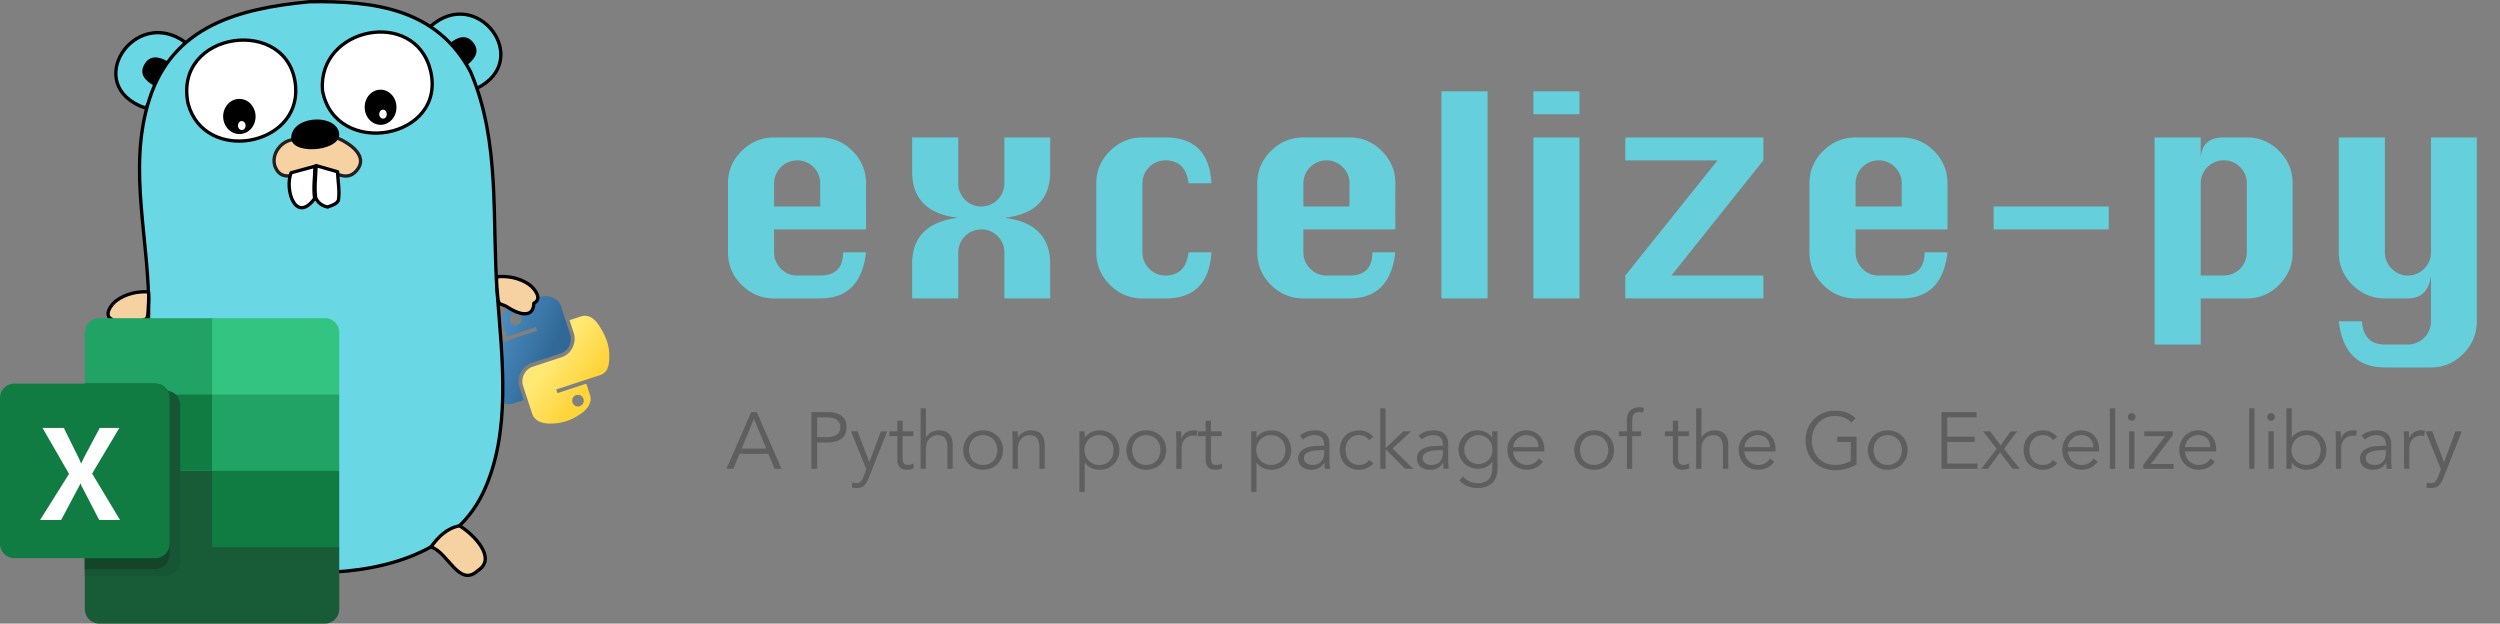 <svg xmlns="http://www.w3.org/2000/svg" viewBox="0 0 4489.75 1119.89"><rect x="0" y="0" width="4489.75" height="1119.89" fill="#808080" stroke="none"/><style><![CDATA[.P{isolation:isolate}.S{fill:none}.T{stroke-linejoin:round}.U{stroke:#000}.V{stroke-width:6}.W{stroke-linecap:round}.X{fill:#fff}.Y{fill:#f6d2a2}.Z{fill:#6ad7e5}.a{fill:#107c41}]]></style><defs><linearGradient id="A" x1="227.49" y1="261.17" x2="449.56" y2="70.11" gradientTransform="matrix(0.53, -0.17, -0.18, -0.54, 760.09, 762.37)" gradientUnits="userSpaceOnUse"><stop offset="0" stop-color="#5a9fd4"/><stop offset="1" stop-color="#306998"/></linearGradient><linearGradient id="B" x1="535.41" y1="-45.53" x2="456.11" y2="66.67" gradientTransform="matrix(0.53, -0.17, -0.18, -0.54, 760.09, 762.37)" gradientUnits="userSpaceOnUse"><stop offset="0" stop-color="#ffd43b"/><stop offset="1" stop-color="#ffe873"/></linearGradient><path id="C" d="M772.34,48.12c85-76.64,187,60.54,83.4,110.78Z"/><path id="D" d="M261.67,194.21C145.26,154.6,241.2,9,332.77,75.94Z"/><path id="E" d="M555.67,3.15C674.12,1.22,785.48,16.34,845.21,129.23c54,126.7,37.8,264.6,47.9,399.31,8.68,115.67,25.95,249.2-26,357.33-54.64,113.78-195.41,144.5-311.81,142.21-91.44-1.81-202.3-29.83-255.2-112.41-62.08-96.94-35.77-243-33.21-352,3.13-129.21-39.12-258,1.24-385,41.81-131.75,160-163.3,287.54-175.5"/><path id="F" d="M526.09,250.9c-23.66,2.4-42.5,30.87-29.85,52.93C513,333,548.87,300.34,571.58,303c26.07.08,47.86,26.82,68.42,3.8,22.86-25.61-10.86-49.65-37.06-60.21Z"/><path id="G" d="M606.27,308.47c.32,16.07,4.18,34,1.47,51.24-4,7.83-12,8.8-18.93,12A28.19,28.19,0,0,1,567,355.31c-2.79-19.49.33-38.46.59-57.94Z"/><path id="H" d="M337.93,186.61c29.35,107.18,201.24,76.86,193-31.05C521,26.38,309.39,54.8,337.93,186.61"/><path id="I" d="M579.12,162.7C602.38,286,804,250,772.93,125.81,745.07,14.35,570.17,48.17,579.12,162.7"/><path id="J" d="M951.3,557.75c-4.53-1.62-9.32-2.73-12.45-6.72"/><path id="K" d="M522.76,310.27c-12.18,31,8.59,92.2,42.29,46.21-2.79-19.48.33-38.45.59-57.94Z"/><path id="L" d="M958.78,544.49c-1,30.91-32.13,17.14-46.28,7.67-13.42-8.94-17.18-1.29-18.61-19.32-.94-11.88-2.52-23.76-2-35.73,20-2.16,42,2.29,58.6,14,8.56,6,24.74,25.44,8.31,33.42"/><path id="M" d="M825.37 944.29c24 14.32 68.25 58.14 32.9 80.28-33.79 32-54-33.59-84.3-42.25 12.73-17.8 28.88-34.09 51.4-38.03z"/><path id="N" d="M202,573.86c4.46-1.74,9.22-3,12.18-7.12"/><path id="O" d="M201.42,573.74c2,30.89,32.66,16.11,46.48,6.17,13.13-9.39,17.13-1.85,18-19.92.55-11.89,1.76-23.83.91-35.76-20.13-1.48-41.86,3.64-58.13,15.86-8.36,6.31-23.93,26.22-7.25,33.65"/><path id="P" d="M2898.6 808.25a36.56 36.56 0 0 1-2.66 14.09 33.34 33.34 0 0 1-18.69 18.66 38.09 38.09 0 0 1-14.45 2.66 37.69 37.69 0 0 1-14.31-2.66 33.34 33.34 0 0 1-18.69-18.63 38.65 38.65 0 0 1 0-28.18 33.28 33.28 0 0 1 18.69-18.62 37.69 37.69 0 0 1 14.31-2.66 38.09 38.09 0 0 1 14.45 2.66 33.28 33.28 0 0 1 18.69 18.62 36.56 36.56 0 0 1 2.66 14.06zm-10.35 0a30.1 30.1 0 0 0-1.8-10.49 25.39 25.39 0 0 0-5.1-8.49 24.17 24.17 0 0 0-8-5.68 27.9 27.9 0 0 0-21.14 0 23.29 23.29 0 0 0-7.91 5.68 25.9 25.9 0 0 0-5 8.49 31.5 31.5 0 0 0 0 21 25.75 25.75 0 0 0 5 8.48 23 23 0 0 0 7.91 5.68 27.77 27.77 0 0 0 21.14 0 23.89 23.89 0 0 0 8-5.68 25.24 25.24 0 0 0 5.1-8.48 30.16 30.16 0 0 0 1.8-10.51z"/></defs><path d="M945.21 538.92a155.2 155.2 0 0 0-24.11 10.23c-20.7 11.06-22 20.49-17.14 35.47l6.47 19.79 51.92-17 2.15 6.6-51.91 17-19.48 6.37c-15.09 4.93-25.34 18.32-23.83 36.92 1.7 21.34 5.52 33.75 17.25 52.77 8.72 14.16 21.11 22.23 36.2 17.29l17.85-5.83-7.76-23.72c-5.6-17.13 4.28-37.1 21.89-42.85l51.85-17a27.51 27.51 0 0 0 17.33-34.86l-16.16-49.44c-4.6-14.07-19.92-20.75-34.78-18.5a171.65 171.65 0 0 0-27.74 6.76zM922.34 564a10.41 10.41 0 1 1-6.5 13.11 10.37 10.37 0 0 1 6.5-13.11z" fill="url(#A)"/><path d="M1022.83 575l7.54 23c5.84 17.87-4.39 37.87-21.67 43.52l-51.86 17c-14.2 4.65-22 20.64-17.33 34.87l16.17 49.43c4.6 14.07 19.54 18.35 34.58 17.9 18-.55 34-4.82 51.85-17 11.83-8.06 22.23-19.88 17.33-34.87l-6.44-19.78-51.88 16.93-2.12-6.57 51.86-17 26-8.48c15.09-4.94 17.27-17.3 17.36-34.81.1-18-5.24-33.6-17.25-52.76-8.64-13.8-19.46-22.77-34.57-17.83zm11.77 134.72a10.41 10.41 0 1 1-6.52 13.05 10.3 10.3 0 0 1 6.52-13.09z" fill="url(#B)"/><use href="#C" class="Z"/><use href="#C" class="S T U V"/><use href="#D" class="Z"/><use href="#D" class="S T U V"/><path d="M840 116c13.57-11.28 22.43-24.64 9.37-40.33-12.12-14.54-27.82-9.37-41.41 2zm-564.76 37.21c-15.17-9.06-26-20.89-15.46-38.42 9.73-16.22 26-13.5 41.19-4.44z"/><use href="#E" class="Z"/><use href="#E" class="S T U V W"/><use href="#F" class="Y"/><use href="#F" stroke="#231f20" class="S T V"/><path d="M523.08 249.78c-2.44-40.94 75.67-47.33 85.45-13.22s-81.11 43.51-85.45 13.22z"/><use href="#G" class="X"/><use href="#G" class="S T U V"/><use href="#H" class="X"/><use href="#H" class="S T U V W"/><use href="#I" class="X"/><use href="#I" class="S T U V W"/><use href="#J" fill="#c6b198"/><use href="#J" class="S T U V W"/><use href="#K" class="X"/><use href="#K" class="S T U V"/><use href="#L" class="Y"/><g class="S T U V W"><use href="#L"/><path d="M858.27,1024.57c-5.47-10.44-7.45-22.7-16.39-31"/></g><use href="#M" class="Y"/><use href="#M" class="S T U V"/><path d="M703.32,170c11.4,12.1,11.67,32.07.73,44.6s-29.13,12.78-40.45.63-11.68-32.07-.73-44.6S692,157.85,703.32,170"/><path d="M692.54,199.27a9.14,9.14,0,0,1,.21,11.35,6,6,0,0,1-9.56.13A9.14,9.14,0,0,1,683,199.4a6,6,0,0,1,8.39-1.27,6.32,6.32,0,0,1,1.17,1.14" class="X"/><path d="M450.11,186.56c11.54,12.14,11.88,32.12.74,44.6A27.59,27.59,0,0,1,411.94,234a26.2,26.2,0,0,1-2.27-2.2c-11.54-12.14-11.88-32.12-.73-44.6a27.56,27.56,0,0,1,41.17-.68"/><path d="M439,219.74a9.11,9.11,0,0,1,.2,11.35,6.21,6.21,0,0,1-8.73,1.1,6.15,6.15,0,0,1-1-.94,9.11,9.11,0,0,1-.21-11.35,6.16,6.16,0,0,1,9.71-.16" class="X"/><use href="#N" fill="#c6b198"/><use href="#N" stroke-width="3" class="S T U W"/><use href="#O" class="Y"/><use href="#O" class="S T U V W"/><path d="M380.76,571.4h-203c-14,0-25.41,11.69-25.41,26.14v111L380.76,845.67,495,895.29l114.21-49.62V708.56Z" fill="#21a366"/><path d="M152.3 708.51h228.46v137.11H152.3z" class="a"/><path d="M583.87 571.4H380.81v137.11h228.46v-111a26.66 26.66 0 0 0-7.43-18.51 24.7 24.7 0 0 0-17.97-7.6z" fill="#33c481"/><path d="M380.76,845.62H152.3v248.13c0,14.45,11.36,26.14,25.41,26.14H583.87c14,0,25.4-11.69,25.4-26.14v-111Z" fill="#185c37"/><path d="M380.76 845.62h228.46v137.11H380.76z" class="a"/><path d="M298.26 701.44h-146v333h146c14-.06 25.35-11.69 25.4-26.14V727.58c-.05-14.45-11.36-26.08-25.4-26.14z" fill="#165634"/><path d="M279.26 688.91h-127v333h127c14 0 25.35-11.69 25.4-26.14V715c-.1-14.41-11.41-26-25.4-26.09z" fill="#13452b"/><path d="M25.4 688.91h253.86c14 0 25.4 11.68 25.4 26.13v261.2c0 14.45-11.36 26.14-25.4 26.14H25.4a25.2 25.2 0 0 1-18-7.65A26.54 26.54 0 0 1 0 976.24V715c0-14.41 11.36-26.09 25.4-26.09z" class="a"/><path d="M72,933.91,124,851,76.35,768.5h38.31l26,52.7c2.37,5,4,8.71,5,11.21H146c1.7-4,3.51-7.86,5.37-11.63l27.77-52.28h35.21l-48.89,82,50.13,83.41H178.17l-30-57.91a46.32,46.32,0,0,1-3.56-7.7h-.46a39.73,39.73,0,0,1-3.46,7.49l-30.93,58.12Z" class="X"/><path d="M1555.33 412h-165.12v41.15a40.4 40.4 0 0 0 12.15 29.26q12.15 12.4 29 12.4H1473q41.14 0 41.16-41.66h41.15q-9.42 82.81-82.31 82.81h-82.81q-33.72 0-58.26-24.3-24.54-24.3-24.54-58.51v-124q0-33.72 24.54-58 24.54-24.28 58.26-24.3H1473q33.72 0 58 24.3 24.28 24.3 24.3 58zm-165.12-41.2H1473v-41.65a39.63 39.63 0 0 0-12.15-29 40.2 40.2 0 0 0-29.5-12.15 41.49 41.49 0 0 0-41.16 41.16zm247.93 165.12v-62q0-36.69 20.82-57.27 20.82-20.58 62-25.54-41.16-4.45-62-25.29-20.84-20.84-20.82-57v-62h82.8v82.31a40.13 40.13 0 0 0 12.15 29.5 39.56 39.56 0 0 0 29 12.15 41.48 41.48 0 0 0 41.65-41.65v-82.29h82.31v62q0 36.19-20.58 57-20.58 20.81-61.73 25.29 41.16 5 61.73 25.79 20.57 20.79 20.58 57v62h-82.31v-82.81a39.59 39.59 0 0 0-12.15-29A40.16 40.16 0 0 0 1762.1 412a41.49 41.49 0 0 0-41.16 41.15v82.81zm537.5-206.77h-41.16q-5-41.14-41.65-41.16a41.49 41.49 0 0 0-41.16 41.16v124a40.4 40.4 0 0 0 12.15 29.26q12.15 12.4 29 12.4 36.69 0 41.65-41.66h41.16q-5 82.81-82.81 82.81h-41.16q-33.72 0-58.26-24.3-24.54-24.3-24.54-58.51v-124q0-33.72 24.54-58 24.54-24.28 58.26-24.3h41.16q78.36-.01 82.82 82.3zM2505.87 412h-165.12v41.15a40.4 40.4 0 0 0 12.15 29.26q12.15 12.4 29 12.4h41.65q41.14 0 41.16-41.66h41.15q-9.42 82.81-82.31 82.81h-82.81q-33.72 0-58.26-24.3-24.54-24.3-24.48-58.55v-124q0-33.72 24.54-58 24.54-24.28 58.26-24.3h82.81q33.72 0 58 24.3 24.28 24.3 24.3 58zm-165.12-41.2h82.81v-41.65a39.63 39.63 0 0 0-12.15-29 40.21 40.21 0 0 0-29.5-12.15 41.49 41.49 0 0 0-41.16 41.16zm247.93 165.12V164h82.8v371.92zm165.11-330.73V164h82.81v41.16zm0 330.73V246.84h82.81v289.08zm165.12-289.08h247.92V288l-165.12 206.77h165.12v41.15h-247.92v-41.15L3084.52 288h-165.61zM3497.56 412h-165.12v41.15a40.4 40.4 0 0 0 12.15 29.26q12.15 12.4 29 12.4h41.65q41.16 0 41.16-41.66h41.15q-9.42 82.81-82.31 82.81h-82.81q-33.72 0-58.26-24.3-24.54-24.3-24.54-58.51v-124q0-33.72 24.54-58 24.54-24.28 58.26-24.3h82.81q33.72 0 58 24.3 24.28 24.3 24.29 58zm-165.12-41.2h82.81v-41.65a39.63 39.63 0 0 0-12.15-29 40.2 40.2 0 0 0-29.5-12.15 41.49 41.49 0 0 0-41.16 41.16zm247.93 41.2v-41.2h206.77V412zm289.08-165.16h82.8V288q0-20.82 10.42-31 10.42-10.18 30.74-10.16h41.65q33.72 0 58 24.3 24.28 24.3 24.29 58v124q0 34.22-24.29 58.51-24.29 24.29-58 24.3h-82.81v82.81h-82.8zm82.8 247.93h41.16a41.48 41.48 0 0 0 41.65-41.66v-124a39.63 39.63 0 0 0-12.15-29 40.2 40.2 0 0 0-29.5-12.15 41.49 41.49 0 0 0-41.16 41.16zm289.58 82.31q3 41.65 41.15 41.65h41.16a41.48 41.48 0 0 0 41.65-41.65v-82.31q-5 41.16-41.65 41.15H4283q-33.72 0-58.26-24.3-24.54-24.3-24.54-58.51V246.84h82.8v206.27a40.4 40.4 0 0 0 12.15 29.26q12.15 12.4 29 12.4a39.74 39.74 0 0 0 29.5-12.4 40.4 40.4 0 0 0 12.15-29.26V246.84h82.31v330.24q0 33.7-24.29 58.26-24.29 24.56-58 24.54H4283q-72.88 0-82.8-82.8z" class="P" fill="#65cfdb"/><g class="P" fill="#5e5e5e"><path d="M1316.85 841.9h-12.08l44.29-101.81h10.07l44.29 101.81h-12.08l-11.22-26.74h-52zm15.1-36.24h44.15l-22-53.49zm125.25-65.57h29.62q15.53 0 24.52 6.76 8.99 6.76 9 20.42 0 13.66-9 20.49-9 6.83-24.52 6.83h-19.27v47.31h-10.35zm10.35 45h16.68a41.36 41.36 0 0 0 11.72-1.44 21.59 21.59 0 0 0 7.69-3.81 13.83 13.83 0 0 0 4.17-5.61 18.43 18.43 0 0 0 1.3-7 18.08 18.08 0 0 0-1.3-6.83 14.38 14.38 0 0 0-4.17-5.68A20.21 20.21 0 0 0 1496 751a43.49 43.49 0 0 0-11.72-1.37h-16.68zm93.76 45.16l20.56-55.65h11.5l-33.65 84.84a34.78 34.78 0 0 1-7.69 12.37q-4.68 4.61-13.44 4.6c-1.44 0-2.91 0-4.39-.14a18 18 0 0 1-4.39-.86l1-9.21a15.23 15.23 0 0 0 7.19 1.58 10.16 10.16 0 0 0 7.91-3.16 27.62 27.62 0 0 0 5-8.91l4.89-13-27.61-68.16h11.94zm79.08-47.02H1621v39.69a21.51 21.51 0 0 0 .72 6.11 8.67 8.67 0 0 0 2 3.67 7 7 0 0 0 3.09 1.8 14.9 14.9 0 0 0 4 .5 18.69 18.69 0 0 0 5-.72 23.15 23.15 0 0 0 4.75-1.87l.43 8.77a30.51 30.51 0 0 1-12.8 2.45 23.9 23.9 0 0 1-5.68-.72 13.39 13.39 0 0 1-5.39-2.73 15.21 15.21 0 0 1-4-5.47 22 22 0 0 1-1.58-9.06v-42.42h-14.24v-8.63h14.24v-19h9.46v19h19.41zm12.94-50.04h9.49v52.2h.29a22.23 22.23 0 0 1 4-5 26.29 26.29 0 0 1 5.46-4 30.32 30.32 0 0 1 6.4-2.59 25.1 25.1 0 0 1 6.69-.93q12.94 0 19.12 6.83 6.18 6.83 6.19 19.48v42.72h-9.49v-37.24q0-11.22-3.89-17.19-3.89-5.97-14.38-6a36.51 36.51 0 0 0-4 .57 17.7 17.7 0 0 0-7 3.16 23 23 0 0 0-6.54 7.77q-2.88 5.18-2.88 14.38v34.55h-9.49zm147.97 75.06a36.75 36.75 0 0 1-2.66 14.09A33.42 33.42 0 0 1 1780 841a38.14 38.14 0 0 1-14.46 2.66 37.68 37.68 0 0 1-14.3-2.66 33.39 33.39 0 0 1-18.7-18.63 38.65 38.65 0 0 1 0-28.18 34.19 34.19 0 0 1 7.41-11.22 33.6 33.6 0 0 1 11.29-7.4 37.68 37.68 0 0 1 14.3-2.66 38.14 38.14 0 0 1 14.46 2.66 33.36 33.36 0 0 1 18.69 18.62 36.75 36.75 0 0 1 2.61 14.06zm-10.35 0a30.1 30.1 0 0 0-1.8-10.49 25.25 25.25 0 0 0-5.11-8.49 24 24 0 0 0-8-5.68 27.87 27.87 0 0 0-21.13 0 23.19 23.19 0 0 0-7.91 5.68 25.92 25.92 0 0 0-5 8.49 31.66 31.66 0 0 0 0 21 25.77 25.77 0 0 0 5 8.48 22.93 22.93 0 0 0 7.91 5.68 27.75 27.75 0 0 0 21.13 0 23.69 23.69 0 0 0 8-5.68 25.1 25.1 0 0 0 5.11-8.48 30.16 30.16 0 0 0 1.85-10.51zm36.66-33.65l.36 5.4.08 5.39h.28a22.23 22.23 0 0 1 4-5 26.29 26.29 0 0 1 5.46-4 30.54 30.54 0 0 1 6.4-2.59 25.1 25.1 0 0 1 6.69-.93q12.94 0 19.12 6.83 6.18 6.83 6.19 19.48v42.72h-9.49v-37.24q0-11.22-3.89-17.19-3.89-5.97-14.38-6a36.51 36.51 0 0 0-4 .57 17.7 17.7 0 0 0-7 3.16 23 23 0 0 0-6.54 7.77q-2.88 5.18-2.87 14.38v34.55h-9.5v-52.49l-.21-6.9-.5-7.91zm110.87 0h9.52v11.22h.29a24.81 24.81 0 0 1 5.46-5.9 34.24 34.24 0 0 1 6.62-4 31.32 31.32 0 0 1 7.12-2.3 36.12 36.12 0 0 1 7-.72 38.09 38.09 0 0 1 14.45 2.66 33.7 33.7 0 0 1 11.29 7.4 34.19 34.19 0 0 1 7.41 11.22 38.65 38.65 0 0 1 0 28.18 33.39 33.39 0 0 1-18.7 18.63 38.09 38.09 0 0 1-14.45 2.66 36.12 36.12 0 0 1-7-.72 31.82 31.82 0 0 1-7.12-2.3 34.29 34.29 0 0 1-6.62-4 24.57 24.57 0 0 1-5.46-5.89h-.29v52.63h-9.49zm61.4 33.65a30.33 30.33 0 0 0-1.79-10.49 25.41 25.41 0 0 0-5.11-8.49 24.17 24.17 0 0 0-8-5.68 25.7 25.7 0 0 0-10.57-2.08 27.16 27.16 0 0 0-10.78 2.08 26.81 26.81 0 0 0-8.49 5.68 25.82 25.82 0 0 0-5.61 8.49 28.4 28.4 0 0 0 0 21 25.67 25.67 0 0 0 5.61 8.48 26.48 26.48 0 0 0 8.49 5.68 27.16 27.16 0 0 0 10.78 2.09 25.7 25.7 0 0 0 10.57-2.09 23.89 23.89 0 0 0 8-5.68 25.26 25.26 0 0 0 5.11-8.48 30.39 30.39 0 0 0 1.79-10.51zm94.48 0a36.75 36.75 0 0 1-2.66 14.09A33.39 33.39 0 0 1 2073 841a38.09 38.09 0 0 1-14.45 2.66 37.69 37.69 0 0 1-14.31-2.66 33.42 33.42 0 0 1-18.69-18.63 38.65 38.65 0 0 1 0-28.18 33.36 33.36 0 0 1 18.69-18.62 37.69 37.69 0 0 1 14.31-2.66 38.09 38.09 0 0 1 14.45 2.66 33.7 33.7 0 0 1 11.29 7.4 34.19 34.19 0 0 1 7.41 11.22 36.75 36.75 0 0 1 2.66 14.06zm-10.36 0a30.33 30.33 0 0 0-1.79-10.49 25.41 25.41 0 0 0-5.11-8.49 24.17 24.17 0 0 0-8-5.68 27.9 27.9 0 0 0-21.14 0 23.39 23.39 0 0 0-7.91 5.68 26.08 26.08 0 0 0-5 8.49 31.5 31.5 0 0 0 0 21 25.92 25.92 0 0 0 5 8.48 23.12 23.12 0 0 0 7.91 5.68 27.77 27.77 0 0 0 21.14 0 23.89 23.89 0 0 0 8-5.68 25.26 25.26 0 0 0 5.11-8.48 30.39 30.39 0 0 0 1.79-10.51zm28.62-12.65q0-4.46-.22-9.06-.22-4.6-.4-11.94h9.35v12.51h.29a20.9 20.9 0 0 1 2.87-5.24 22.61 22.61 0 0 1 4.53-4.53 22 22 0 0 1 6.19-3.24 24.32 24.32 0 0 1 8-1.22 25.93 25.93 0 0 1 7 .86l-1.87 9.35a15.92 15.92 0 0 0-5.46-.72 19.62 19.62 0 0 0-9.35 2.08 20.85 20.85 0 0 0-6.47 5.32 22.2 22.2 0 0 0-3.81 7 23 23 0 0 0-1.22 7.19v38h-9.49zm81.53-12.37h-19.41v39.69a21.56 21.56 0 0 0 .71 6.11 8.57 8.57 0 0 0 2 3.67 7 7 0 0 0 3.09 1.8 14.88 14.88 0 0 0 4 .5 18.82 18.82 0 0 0 5-.72 23.29 23.29 0 0 0 4.74-1.87l.43 8.77a30.43 30.43 0 0 1-12.79 2.45 23.83 23.83 0 0 1-5.68-.72 13.42 13.42 0 0 1-5.4-2.73 15.08 15.08 0 0 1-4-5.47 21.84 21.84 0 0 1-1.59-9.06v-42.42H2151v-8.63h14.23v-19h9.5v19h19.41zm52.91-8.63h9.49v11.22h.29a24.85 24.85 0 0 1 5.47-5.9 33.87 33.87 0 0 1 6.61-4 31.32 31.32 0 0 1 7.12-2.3 36.2 36.2 0 0 1 7-.72 38.18 38.18 0 0 1 14.46 2.66 33.66 33.66 0 0 1 11.28 7.4 34 34 0 0 1 7.41 11.22 38.65 38.65 0 0 1 0 28.18 33.42 33.42 0 0 1-18.72 18.64 38.18 38.18 0 0 1-14.46 2.66 36.2 36.2 0 0 1-7-.72 31.82 31.82 0 0 1-7.12-2.3 33.92 33.92 0 0 1-6.61-4 24.61 24.61 0 0 1-5.47-5.89h-.29v52.63h-9.49zm61.41 33.65a30.1 30.1 0 0 0-1.8-10.49 25.25 25.25 0 0 0-5.11-8.49 24 24 0 0 0-8-5.68 25.66 25.66 0 0 0-10.57-2.08 27.19 27.19 0 0 0-10.78 2.08 26.81 26.81 0 0 0-8.49 5.68 25.79 25.79 0 0 0-5.6 8.49 28.27 28.27 0 0 0 0 21 25.64 25.64 0 0 0 5.6 8.48 26.48 26.48 0 0 0 8.49 5.68A27.2 27.2 0 0 0 2283 835a25.67 25.67 0 0 0 10.57-2.09 23.69 23.69 0 0 0 8-5.68 25.1 25.1 0 0 0 5.11-8.48 30.16 30.16 0 0 0 1.79-10.5zm69.59-7.62v-1.72q0-17.4-17.25-17.4a29.73 29.73 0 0 0-20.57 7.9l-5.75-6.75q9.5-9.78 28.47-9.78a30.91 30.91 0 0 1 9.42 1.44 21.43 21.43 0 0 1 7.84 4.38 21.87 21.87 0 0 1 5.32 7.41 25.74 25.74 0 0 1 2 10.64v30q0 3.88.36 8.13l.79 7h-9.2c-.29-1.63-.5-3.4-.65-5.32l-.21-5.61h-.29a25.65 25.65 0 0 1-9.85 9.71 29.92 29.92 0 0 1-13.88 3 30.24 30.24 0 0 1-8.62-1.23 22 22 0 0 1-7.41-3.73 19 19 0 0 1-5.18-6.19 18 18 0 0 1-1.94-8.55q0-8.2 4.24-12.87a26 26 0 0 1 10.64-7 52.47 52.47 0 0 1 13.67-2.87q7.26-.59 13.3-.58zm-4.89 7.77l-9 .36a52 52 0 0 0-10.36 1.72 22.86 22.86 0 0 0-8.48 4.24 9.66 9.66 0 0 0-3.52 7.91 11.19 11.19 0 0 0 1.36 5.68 11.38 11.38 0 0 0 3.67 3.89 15.66 15.66 0 0 0 5.1 2.15 25.25 25.25 0 0 0 5.68.65 21.65 21.65 0 0 0 9-1.73 18.27 18.27 0 0 0 10.21-11.57 28.5 28.5 0 0 0 1.22-8.41v-4.89zm85.42-17.98a20.4 20.4 0 0 0-6.83-6.33 19.37 19.37 0 0 0-10-2.58 24.74 24.74 0 0 0-10.57 1.87 23.27 23.27 0 0 0-8 5.6 24.3 24.3 0 0 0-5 8.56 34.24 34.24 0 0 0 0 21.43 24.25 24.25 0 0 0 5 8.55 23.16 23.16 0 0 0 8 5.61 24.89 24.89 0 0 0 10.57 1.87 19.28 19.28 0 0 0 10-2.59 20.2 20.2 0 0 0 6.83-6.33l7.76 5.9a31.91 31.91 0 0 1-11.36 8.7 34.13 34.13 0 0 1-13.23 3 37.76 37.76 0 0 1-14.81-2.52 32.71 32.71 0 0 1-11.29-7.41 31.67 31.67 0 0 1-7.11-11.28 42.17 42.17 0 0 1 0-28.33 31.72 31.72 0 0 1 7.11-11.29 32.83 32.83 0 0 1 11.29-7.4 37.4 37.4 0 0 1 14.81-2.52 34.13 34.13 0 0 1 13.23 3 31.91 31.91 0 0 1 11.36 8.7zm29.76 14.58l31.78-30.35h14.24l-33.51 30.78L2538 841.9h-14.7l-35-35.37v35.37h-9.49V733.19h9.49zm102.96-4.37v-1.72q0-17.4-17.25-17.4a29.73 29.73 0 0 0-20.57 7.9l-5.75-6.75q9.5-9.78 28.47-9.78a30.91 30.91 0 0 1 9.42 1.44 21.43 21.43 0 0 1 7.84 4.38 21.87 21.87 0 0 1 5.32 7.41 25.74 25.74 0 0 1 2 10.64v30q0 3.88.36 8.13.36 4.25.79 7h-9.2c-.29-1.63-.5-3.4-.65-5.32l-.21-5.61h-.29a25.71 25.71 0 0 1-9.85 9.71 29.92 29.92 0 0 1-13.88 3 30.36 30.36 0 0 1-8.63-1.23 22.05 22.05 0 0 1-7.4-3.73 19 19 0 0 1-5.18-6.19 18 18 0 0 1-1.94-8.55q0-8.2 4.24-12.87a26 26 0 0 1 10.64-7 52.48 52.48 0 0 1 13.66-2.87q7.26-.59 13.31-.58zm-4.89 7.77l-9 .36a52 52 0 0 0-10.35 1.72 22.86 22.86 0 0 0-8.48 4.24 9.67 9.67 0 0 0-3.53 7.91 11.19 11.19 0 0 0 1.37 5.68 11.38 11.38 0 0 0 3.67 3.89 15.66 15.66 0 0 0 5.1 2.15 25.25 25.25 0 0 0 5.68.65 21.65 21.65 0 0 0 9-1.73 18.56 18.56 0 0 0 6.4-4.67 18.75 18.75 0 0 0 3.81-6.9 28.5 28.5 0 0 0 1.22-8.41v-4.89zm41.58 47.02a30.37 30.37 0 0 0 10.86 9 32.53 32.53 0 0 0 14.88 3.37 31.92 31.92 0 0 0 12.22-2.08 21.3 21.3 0 0 0 8.13-5.68 21.88 21.88 0 0 0 4.45-8.41 37.61 37.61 0 0 0 1.37-10.28v-12.09h-.29a25.94 25.94 0 0 1-11.21 9.78 34.73 34.73 0 0 1-13.95 2.87 36.15 36.15 0 0 1-13.73-2.59 34.91 34.91 0 0 1-11.15-7.11 32.92 32.92 0 0 1-7.48-10.86 34.11 34.11 0 0 1-2.73-13.66 35.65 35.65 0 0 1 2.59-13.66 35.29 35.29 0 0 1 7.12-11.08 32.05 32.05 0 0 1 10.78-7.4 34.81 34.81 0 0 1 13.74-2.66 38.44 38.44 0 0 1 6.39.57 30.32 30.32 0 0 1 6.76 2 31 31 0 0 1 12.87 10.35h.29v-11.2h9.49v66.73A53.48 53.48 0 0 1 2688 853a28.68 28.68 0 0 1-5.32 11.36 30.19 30.19 0 0 1-11 8.63q-7 3.45-18.4 3.45a46.33 46.33 0 0 1-18-3.3 41.93 41.93 0 0 1-14.38-10.21zm1.73-48a25.63 25.63 0 0 0 1.94 10 26.06 26.06 0 0 0 5.32 8.2 25.75 25.75 0 0 0 7.91 5.61 23.26 23.26 0 0 0 9.85 2.08 26.38 26.38 0 0 0 18.11-7.11 22.92 22.92 0 0 0 5.54-8.13 26.14 26.14 0 0 0 1.8-10.64 28.58 28.58 0 0 0-1.73-10 24 24 0 0 0-5-8.2 24.36 24.36 0 0 0-8.05-5.61 26.2 26.2 0 0 0-10.64-2.08 23.26 23.26 0 0 0-9.85 2.08 25.75 25.75 0 0 0-7.91 5.61 26.06 26.06 0 0 0-5.32 8.2 25.63 25.63 0 0 0-1.99 9.96zm87.55 3.42a28.69 28.69 0 0 0 2.44 9.49 24.76 24.76 0 0 0 12.94 12.8A23.2 23.2 0 0 0 2742 835a24 24 0 0 0 13.16-3.52 26.36 26.36 0 0 0 8.41-8.13l7.33 6a36.4 36.4 0 0 1-13.3 10.93 37.26 37.26 0 0 1-15.6 3.31 35.87 35.87 0 0 1-13.88-2.66 32.74 32.74 0 0 1-11-7.41 34.89 34.89 0 0 1-7.26-11.22 36.75 36.75 0 0 1-2.66-14.09 37.49 37.49 0 0 1 2.59-14.09 34.12 34.12 0 0 1 7.19-11.22 33.07 33.07 0 0 1 10.78-7.4 33.54 33.54 0 0 1 13.38-2.66 32.83 32.83 0 0 1 13.66 2.73 30.44 30.44 0 0 1 10.14 7.26 31.17 31.17 0 0 1 6.25 10.64 38.83 38.83 0 0 1 2.16 13v4.31zm45.72-7.76q0-9.65-5.75-15.61-5.75-5.96-16.1-6a23.14 23.14 0 0 0-8.92 1.79 25.31 25.31 0 0 0-7.55 4.82 24.11 24.11 0 0 0-5.17 6.9 17.76 17.76 0 0 0-2 8.06z"/><use href="#P"/><path d="M2947.21 783.23h-16v58.67h-9.49v-58.67h-14.24v-8.63h14.24v-18.4q0-13.38 6.18-19.06 6.18-5.68 16.39-5.68a30.31 30.31 0 0 1 4.1.29l4.1.72-1.73 8.63-3.59-.72a24.9 24.9 0 0 0-3.74-.29 13.41 13.41 0 0 0-6.33 1.3 8.92 8.92 0 0 0-3.74 3.66 16.16 16.16 0 0 0-1.72 5.54 49.7 49.7 0 0 0-.43 6.76v17.25h16zm85.99 0h-19.42v39.69a21.51 21.51 0 0 0 .72 6.11 8.57 8.57 0 0 0 2 3.67 7 7 0 0 0 3.09 1.8 14.77 14.77 0 0 0 3.95.5 18.69 18.69 0 0 0 5-.72 23.15 23.15 0 0 0 4.75-1.87l.43 8.77a30.48 30.48 0 0 1-12.8 2.45 24 24 0 0 1-5.68-.72 13.45 13.45 0 0 1-5.39-2.73 15.08 15.08 0 0 1-4-5.47 21.84 21.84 0 0 1-1.59-9.06v-42.42h-14.23v-8.63h14.23v-19h9.49v19h19.42zm12.94-50.04h9.49v52.2h.28a22.23 22.23 0 0 1 4-5 26.29 26.29 0 0 1 5.46-4 30.54 30.54 0 0 1 6.4-2.59 25.1 25.1 0 0 1 6.69-.93q12.95 0 19.13 6.83 6.18 6.83 6.18 19.48v42.72h-9.49v-37.24q0-11.22-3.88-17.19-3.88-5.97-14.38-6a36.22 36.22 0 0 0-4 .57 17.6 17.6 0 0 0-7 3.16 22.91 22.91 0 0 0-6.55 7.77q-2.88 5.18-2.87 14.38v34.55h-9.49zm86.56 77.65a28.7 28.7 0 0 0 2.45 9.49 24.76 24.76 0 0 0 12.94 12.8 23.2 23.2 0 0 0 9.35 1.87 24 24 0 0 0 13.15-3.52 26.4 26.4 0 0 0 8.42-8.13l7.33 6a36.48 36.48 0 0 1-13.3 10.93 37.29 37.29 0 0 1-15.6 3.31 35.83 35.83 0 0 1-13.88-2.66 32.64 32.64 0 0 1-11-7.41 34.89 34.89 0 0 1-7.26-11.22 36.56 36.56 0 0 1-2.66-14.09 37.69 37.69 0 0 1 2.58-14.09 34.3 34.3 0 0 1 7.2-11.22 33 33 0 0 1 10.78-7.4 33.52 33.52 0 0 1 13.37-2.66 32.79 32.79 0 0 1 13.66 2.73 30.23 30.23 0 0 1 10.14 7.26 31.2 31.2 0 0 1 6.26 10.64 39.08 39.08 0 0 1 2.15 13v4.31zm45.73-7.76q0-9.65-5.75-15.61-5.75-5.96-16.11-6a23.05 23.05 0 0 0-8.91 1.79 25.06 25.06 0 0 0-7.55 4.82 24.15 24.15 0 0 0-5.18 6.9 17.88 17.88 0 0 0-1.94 8.06zm146.24-44.29a37.69 37.69 0 0 0-12.36-8.63 45 45 0 0 0-34.23.43 40 40 0 0 0-13.16 9.63 42.37 42.37 0 0 0-8.26 14 50.18 50.18 0 0 0 0 33.51 42.37 42.37 0 0 0 8.26 14 39.7 39.7 0 0 0 13.16 9.63 41.24 41.24 0 0 0 17.55 3.6 58.74 58.74 0 0 0 15.17-1.94 54.2 54.2 0 0 0 13-5.25v-34.04h-24.3v-9.49h34.65v49.9a74.15 74.15 0 0 1-18.91 7.69 78.45 78.45 0 0 1-19.62 2.66 54.32 54.32 0 0 1-21.07-4 50.46 50.46 0 0 1-28-28 59 59 0 0 1 0-42.85 50.46 50.46 0 0 1 28-28 54.51 54.51 0 0 1 21.07-4q12.21 0 21.06 3.38a44.66 44.66 0 0 1 15.75 10.28z"/><use href="#P" x="527.3"/><path d="M3496.94 832.41h54.5v9.49h-64.85V740.09h63.12v9.49h-52.77v34.66h49.32v9.49h-49.32zM3585.8 806l-24.44-31.35h12.94l18.7 25.12 17.83-25.17h11.8l-23.45 31.4 28.18 35.95h-12.94l-22.58-29.48-21.71 29.48h-12.08zm100.95-15.58a20.4 20.4 0 0 0-6.83-6.33 19.36 19.36 0 0 0-10-2.58 24.68 24.68 0 0 0-10.57 1.87 23.08 23.08 0 0 0-8 5.6 24.17 24.17 0 0 0-5 8.56 34.24 34.24 0 0 0 0 21.43 24.12 24.12 0 0 0 5 8.55 23 23 0 0 0 8 5.61 24.83 24.83 0 0 0 10.57 1.87 19.27 19.27 0 0 0 10-2.59 20.2 20.2 0 0 0 6.83-6.33l7.76 5.9a31.91 31.91 0 0 1-11.36 8.7 34.08 34.08 0 0 1-13.22 3 37.78 37.78 0 0 1-14.82-2.52 32.57 32.57 0 0 1-11.28-7.41 31.56 31.56 0 0 1-7.12-11.28 42.17 42.17 0 0 1 0-28.33 31.6 31.6 0 0 1 7.12-11.29 32.69 32.69 0 0 1 11.28-7.4 37.42 37.42 0 0 1 14.82-2.52 34.08 34.08 0 0 1 13.22 3 31.91 31.91 0 0 1 11.36 8.7zm26.89 20.42a28.94 28.94 0 0 0 2.44 9.49 24.76 24.76 0 0 0 12.94 12.8 23.2 23.2 0 0 0 9.35 1.87 24 24 0 0 0 13.16-3.52 26.36 26.36 0 0 0 8.41-8.13l7.33 6a36.4 36.4 0 0 1-13.3 10.93 37.26 37.26 0 0 1-15.6 3.31 35.82 35.82 0 0 1-13.87-2.59 32.68 32.68 0 0 1-11-7.41 35.23 35.23 0 0 1-7.26-11.22 36.75 36.75 0 0 1-2.66-14.09 37.49 37.49 0 0 1 2.59-14.09 34.28 34.28 0 0 1 7.19-11.22 33.07 33.07 0 0 1 10.78-7.4 33.57 33.57 0 0 1 13.38-2.66 32.83 32.83 0 0 1 13.66 2.73 30.23 30.23 0 0 1 10.14 7.26 31.17 31.17 0 0 1 6.25 10.64 38.83 38.83 0 0 1 2.16 13v4.31zm45.73-7.76q0-9.65-5.76-15.61-5.76-5.96-16.1-6a23.14 23.14 0 0 0-8.92 1.79 25.31 25.31 0 0 0-7.55 4.82 24.11 24.11 0 0 0-5.17 6.9 17.75 17.75 0 0 0-1.94 8.06zm39.25 38.82h-9.49V733.19h9.49zm36.67-93.18a6.37 6.37 0 0 1-2.16 5 6.77 6.77 0 0 1-9.49 0 6.8 6.8 0 0 1 0-9.92 6.77 6.77 0 0 1 9.49 0 6.37 6.37 0 0 1 2.16 4.92zm-2.16 93.18h-9.49v-67.3h9.49zm69.02-60.39l-39.4 51.76h40.84v8.63H3849V835l39.4-51.77H3851v-8.63h51.19zm21.72 29.33a28.69 28.69 0 0 0 2.44 9.49 24.76 24.76 0 0 0 12.94 12.8 23.2 23.2 0 0 0 9.35 1.87 24 24 0 0 0 13.16-3.52 26.36 26.36 0 0 0 8.41-8.13l7.33 6a36.4 36.4 0 0 1-13.3 10.93 37.26 37.26 0 0 1-15.6 3.31 35.87 35.87 0 0 1-13.88-2.66 32.74 32.74 0 0 1-11-7.41 34.89 34.89 0 0 1-7.26-11.22 36.75 36.75 0 0 1-2.66-14.09 37.49 37.49 0 0 1 2.59-14.09 34.12 34.12 0 0 1 7.19-11.22 33.07 33.07 0 0 1 10.78-7.4 33.54 33.54 0 0 1 13.38-2.66 32.83 32.83 0 0 1 13.66 2.73 30.44 30.44 0 0 1 10.14 7.26 31.17 31.17 0 0 1 6.25 10.64 38.83 38.83 0 0 1 2.16 13v4.31zm45.72-7.76q0-9.65-5.75-15.61-5.75-5.96-16.1-6a23.14 23.14 0 0 0-8.92 1.79 25.31 25.31 0 0 0-7.55 4.82 24.11 24.11 0 0 0-5.17 6.9 17.76 17.76 0 0 0-1.95 8.06zm79.24 38.82h-9.49V733.19h9.49zm36.66-93.18a6.36 6.36 0 0 1-2.15 5 6.864 6.864 0 1 1-9.49-9.92 6.77 6.77 0 0 1 9.49 0 6.36 6.36 0 0 1 2.15 4.92zm-2.15 93.18h-9.49v-67.3h9.49zm22.86-108.71h9.49v52.63h.29a24.81 24.81 0 0 1 5.46-5.9 34.24 34.24 0 0 1 6.62-4 31.4 31.4 0 0 1 7.11-2.3 36.3 36.3 0 0 1 7-.72 38.09 38.09 0 0 1 14.45 2.66 33.28 33.28 0 0 1 18.69 18.62 38.65 38.65 0 0 1 0 28.18A33.34 33.34 0 0 1 4156.6 841a38.09 38.09 0 0 1-14.45 2.66 36.3 36.3 0 0 1-7-.72 31.91 31.91 0 0 1-7.11-2.3 34.29 34.29 0 0 1-6.62-4 24.57 24.57 0 0 1-5.46-5.89h-.29v11.15h-9.49zm61.4 75.06a30.1 30.1 0 0 0-1.8-10.49 25.39 25.39 0 0 0-5.1-8.49 24.17 24.17 0 0 0-8-5.68 25.7 25.7 0 0 0-10.57-2.08 27.24 27.24 0 0 0-10.79 2.08 26.65 26.65 0 0 0-8.48 5.68 25.66 25.66 0 0 0-5.61 8.49 28.4 28.4 0 0 0 0 21 25.52 25.52 0 0 0 5.61 8.48 26.32 26.32 0 0 0 8.48 5.68 27.25 27.25 0 0 0 10.79 2.09 25.7 25.7 0 0 0 10.57-2.09 23.89 23.89 0 0 0 8-5.68 25.24 25.24 0 0 0 5.1-8.48 30.16 30.16 0 0 0 1.8-10.51zm27.47-12.65l-.22-9.06a439.87 439.87 0 0 1-.36-11.94h9.35v12.51h.28a20.63 20.63 0 0 1 2.88-5.24 22.61 22.61 0 0 1 4.53-4.53 22.09 22.09 0 0 1 6.18-3.24 24.41 24.41 0 0 1 8-1.22 26 26 0 0 1 7.05.86l-1.87 9.35a16 16 0 0 0-5.46-.72 19.62 19.62 0 0 0-9.35 2.08 20.73 20.73 0 0 0-6.47 5.32 22 22 0 0 0-3.81 7 23 23 0 0 0-1.22 7.19v38h-9.49zm89.87 5.03v-1.72q0-17.4-17.26-17.4a29.71 29.71 0 0 0-20.56 7.9l-5.75-6.75q9.48-9.78 28.47-9.78a31 31 0 0 1 9.42 1.44 21.31 21.31 0 0 1 7.83 4.38 21.73 21.73 0 0 1 5.32 7.41 25.57 25.57 0 0 1 2 10.64v30q0 3.88.36 8.13l.79 7h-9.21c-.28-1.63-.5-3.4-.64-5.32l-.22-5.61h-.29a25.65 25.65 0 0 1-9.85 9.71 29.87 29.87 0 0 1-13.87 3 30.31 30.31 0 0 1-8.63-1.23 22.1 22.1 0 0 1-7.41-3.73 19 19 0 0 1-5.17-6.19 17.92 17.92 0 0 1-1.94-8.55q0-8.2 4.24-12.87a25.89 25.89 0 0 1 10.64-7 52.39 52.39 0 0 1 13.66-2.87q7.26-.59 13.3-.58zm-4.89 7.77q-3.6 0-9 .36a51.92 51.92 0 0 0-10.35 1.72 22.91 22.91 0 0 0-8.49 4.24 9.66 9.66 0 0 0-3.52 7.91 11.09 11.09 0 0 0 1.37 5.68 11.45 11.45 0 0 0 3.66 3.89 15.71 15.71 0 0 0 5.11 2.15 25.25 25.25 0 0 0 5.68.65 21.6 21.6 0 0 0 9-1.73 18.27 18.27 0 0 0 10.21-11.57 28.18 28.18 0 0 0 1.23-8.41v-4.89zm37.38-12.8q0-4.46-.21-9.06c-.14-3.07-.27-7-.36-11.94h9.35v12.51h.28a20.63 20.63 0 0 1 2.88-5.24 22.21 22.21 0 0 1 10.71-7.77 24.41 24.41 0 0 1 8-1.22 26 26 0 0 1 7 .86l-1.87 9.35a16 16 0 0 0-5.46-.72 19.62 19.62 0 0 0-9.35 2.08 20.73 20.73 0 0 0-6.47 5.32 22 22 0 0 0-3.81 7 23 23 0 0 0-1.22 7.19v38h-9.5zm71.76 34.65l20.56-55.65h11.5l-33.65 84.84a34.64 34.64 0 0 1-7.69 12.37q-4.66 4.61-13.44 4.6c-1.44 0-2.9 0-4.39-.14a17.8 17.8 0 0 1-4.38-.86l1-9.21a15.26 15.26 0 0 0 7.19 1.58 10.15 10.15 0 0 0 7.91-3.16 27.44 27.44 0 0 0 5-8.91l4.89-13-27.61-68.16h11.94z"/></g></svg>